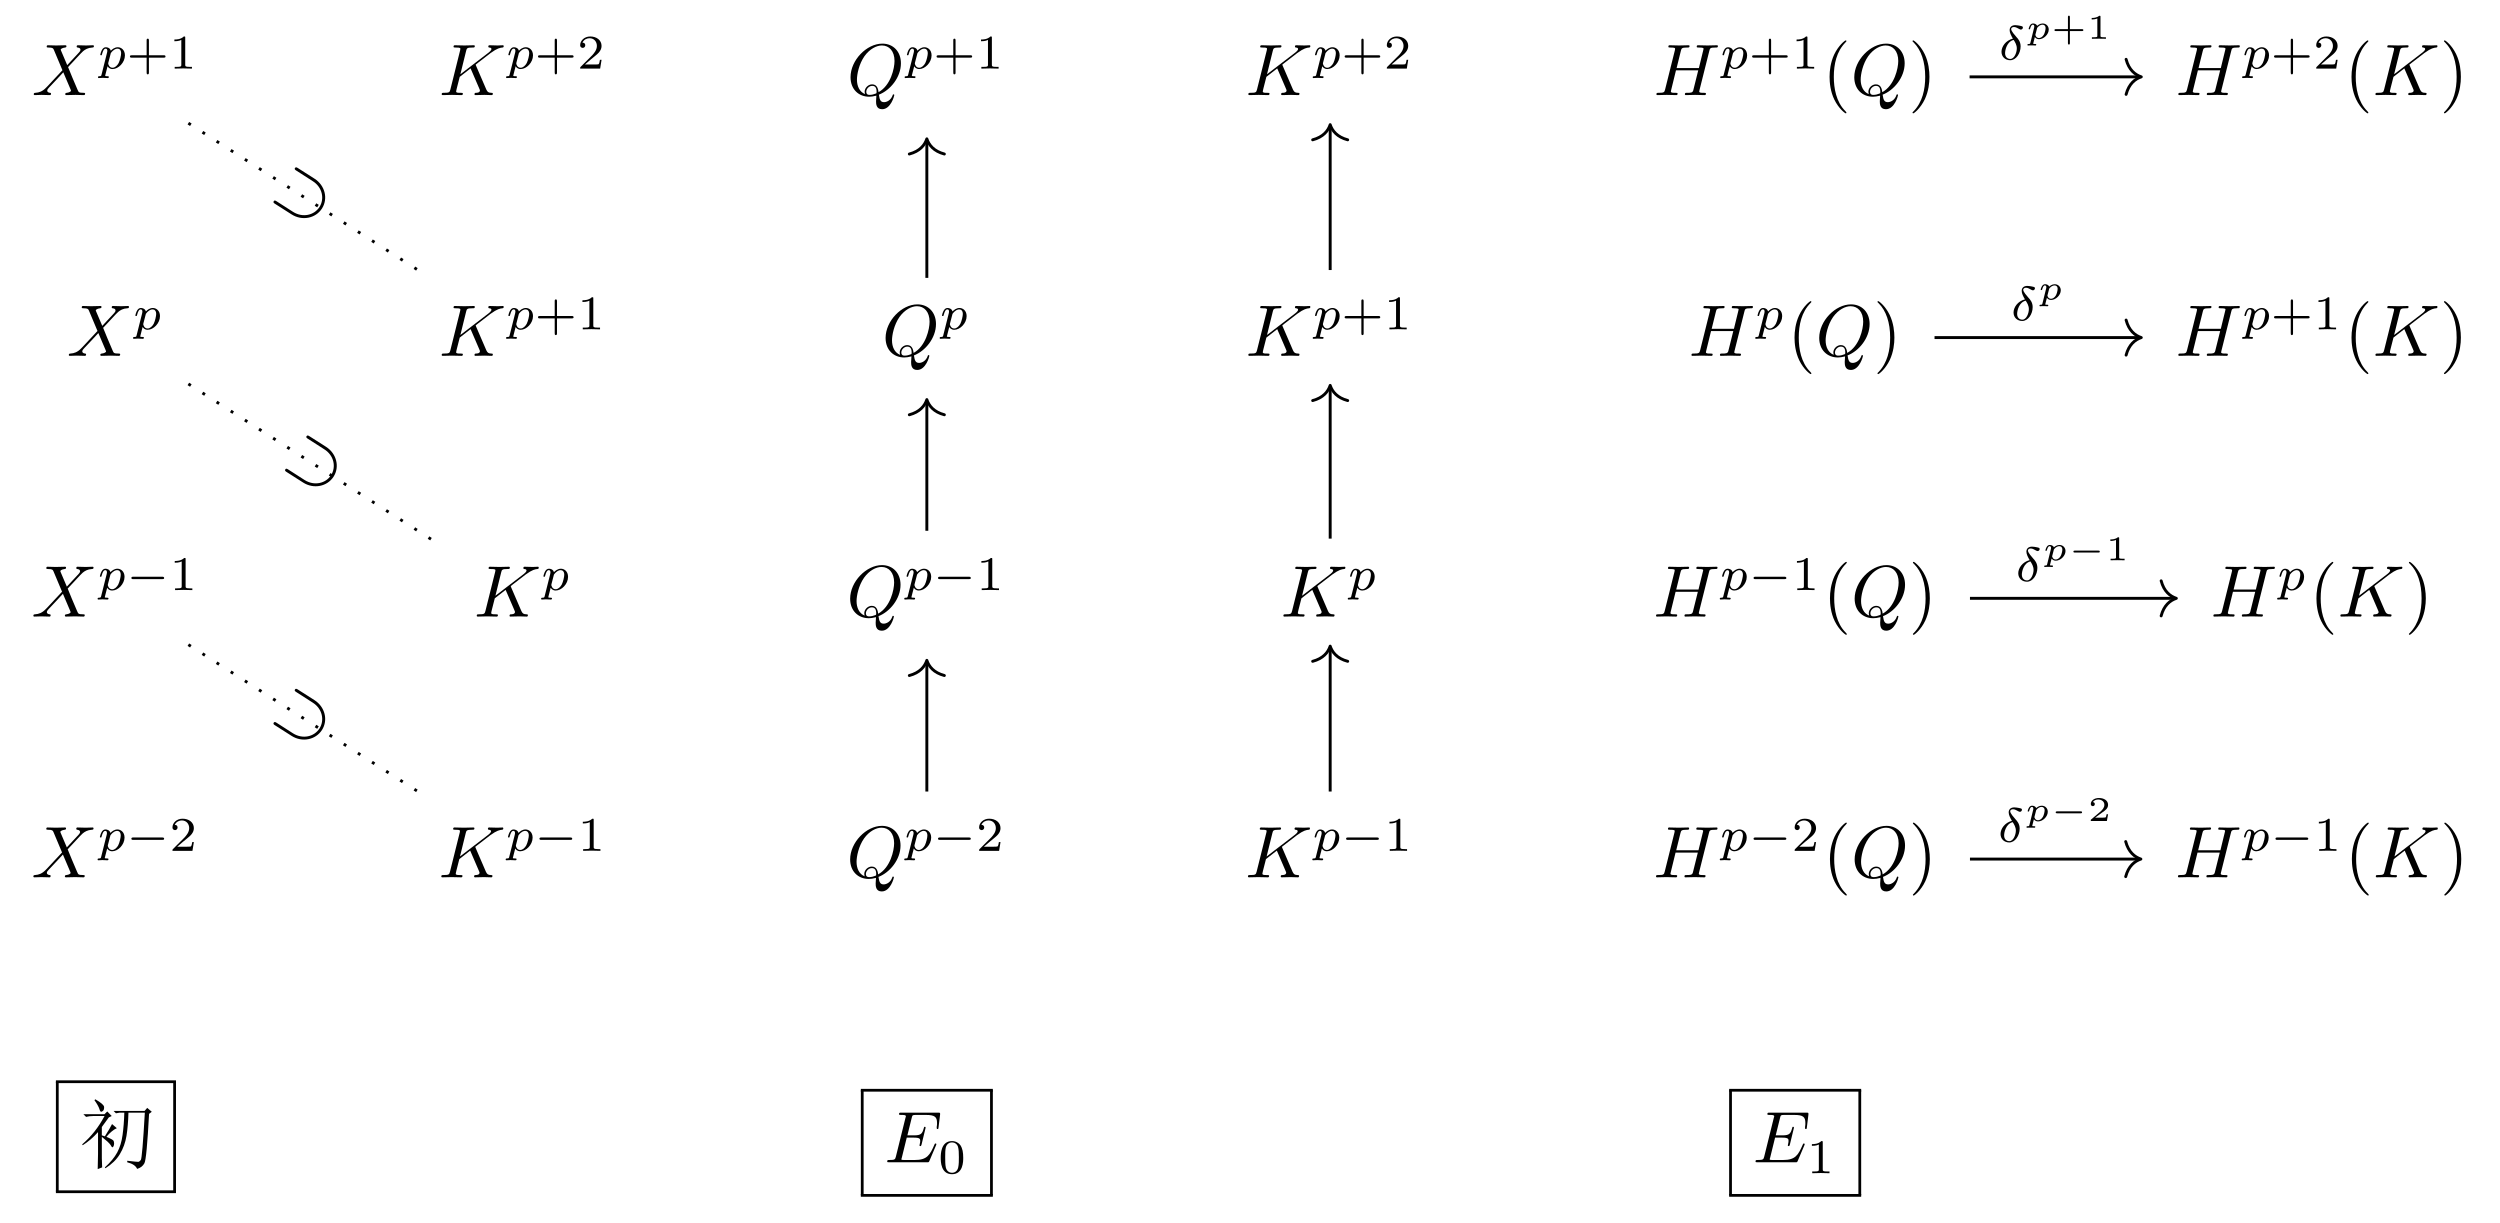 <?xml version="1.0" encoding="UTF-8"?>
<svg xmlns="http://www.w3.org/2000/svg" xmlns:xlink="http://www.w3.org/1999/xlink" width="359.694pt" height="176.031pt" viewBox="0 0 359.694 176.031" version="1.1">
<defs>
<g>
<symbol overflow="visible" id="glyph0-0">
<path style="stroke:none;" d=""/>
</symbol>
<symbol overflow="visible" id="glyph0-1">
<path style="stroke:none;" d="M 5.094 -4.312 L 4.203 -6.406 C 4.172 -6.484 4.156 -6.531 4.156 -6.547 C 4.156 -6.609 4.344 -6.797 4.781 -6.844 C 4.875 -6.859 4.984 -6.859 4.984 -7.047 C 4.984 -7.172 4.859 -7.172 4.828 -7.172 C 4.406 -7.172 3.953 -7.141 3.5 -7.141 C 3.25 -7.141 2.594 -7.172 2.328 -7.172 C 2.266 -7.172 2.141 -7.172 2.141 -6.969 C 2.141 -6.844 2.25 -6.844 2.391 -6.844 C 3.016 -6.844 3.078 -6.734 3.172 -6.516 L 4.406 -3.578 L 2.188 -1.203 L 2.062 -1.078 C 1.547 -0.531 1.047 -0.359 0.516 -0.328 C 0.375 -0.312 0.281 -0.312 0.281 -0.109 C 0.281 -0.109 0.281 0 0.422 0 C 0.734 0 1.078 -0.031 1.406 -0.031 C 1.797 -0.031 2.203 0 2.578 0 C 2.641 0 2.766 0 2.766 -0.203 C 2.766 -0.312 2.672 -0.328 2.641 -0.328 C 2.547 -0.344 2.219 -0.359 2.219 -0.656 C 2.219 -0.812 2.391 -0.984 2.516 -1.125 L 3.578 -2.25 L 4.531 -3.281 L 5.594 -0.781 C 5.625 -0.656 5.641 -0.656 5.641 -0.625 C 5.641 -0.547 5.438 -0.375 5.031 -0.328 C 4.906 -0.312 4.812 -0.297 4.812 -0.125 C 4.812 0 4.938 0 4.984 0 C 5.266 0 6 -0.031 6.297 -0.031 C 6.562 -0.031 7.203 0 7.469 0 C 7.531 0 7.672 0 7.672 -0.203 C 7.672 -0.328 7.562 -0.328 7.469 -0.328 C 6.766 -0.344 6.75 -0.375 6.578 -0.781 C 6.156 -1.766 5.453 -3.406 5.219 -4.031 C 5.938 -4.766 7.031 -6.016 7.375 -6.312 C 7.672 -6.562 8.078 -6.812 8.703 -6.844 C 8.844 -6.859 8.938 -6.859 8.938 -7.062 C 8.938 -7.062 8.938 -7.172 8.797 -7.172 C 8.484 -7.172 8.141 -7.141 7.812 -7.141 C 7.422 -7.141 7.031 -7.172 6.641 -7.172 C 6.578 -7.172 6.453 -7.172 6.453 -6.969 C 6.453 -6.891 6.5 -6.859 6.578 -6.844 C 6.672 -6.828 7 -6.812 7 -6.516 C 7 -6.375 6.875 -6.234 6.797 -6.141 Z M 5.094 -4.312 "/>
</symbol>
<symbol overflow="visible" id="glyph0-2">
<path style="stroke:none;" d="M 5.344 -4.234 C 5.328 -4.281 5.297 -4.359 5.297 -4.391 C 5.297 -4.406 5.484 -4.547 5.594 -4.625 L 7.438 -6.047 C 8.422 -6.766 8.828 -6.812 9.141 -6.844 C 9.234 -6.859 9.328 -6.859 9.328 -7.062 C 9.328 -7.094 9.297 -7.172 9.219 -7.172 C 8.984 -7.172 8.719 -7.141 8.469 -7.141 C 8.094 -7.141 7.688 -7.172 7.312 -7.172 C 7.234 -7.172 7.109 -7.172 7.109 -6.969 C 7.109 -6.891 7.156 -6.859 7.234 -6.844 C 7.469 -6.828 7.562 -6.766 7.562 -6.625 C 7.562 -6.438 7.25 -6.188 7.188 -6.141 L 3.094 -3 L 3.922 -6.359 C 4.016 -6.734 4.047 -6.844 4.812 -6.844 C 5.078 -6.844 5.172 -6.844 5.172 -7.062 C 5.172 -7.156 5.078 -7.172 5.016 -7.172 C 4.719 -7.172 3.969 -7.141 3.672 -7.141 C 3.375 -7.141 2.625 -7.172 2.328 -7.172 C 2.25 -7.172 2.109 -7.172 2.109 -6.969 C 2.109 -6.844 2.203 -6.844 2.422 -6.844 C 2.547 -6.844 2.734 -6.828 2.859 -6.828 C 3.031 -6.797 3.094 -6.766 3.094 -6.656 C 3.094 -6.609 3.094 -6.578 3.062 -6.453 L 1.656 -0.812 C 1.547 -0.406 1.516 -0.328 0.688 -0.328 C 0.516 -0.328 0.406 -0.328 0.406 -0.125 C 0.406 0 0.531 0 0.562 0 C 0.844 0 1.594 -0.031 1.891 -0.031 C 2.109 -0.031 2.344 -0.016 2.562 -0.016 C 2.797 -0.016 3.031 0 3.25 0 C 3.312 0 3.453 0 3.453 -0.203 C 3.453 -0.328 3.359 -0.328 3.156 -0.328 C 2.766 -0.328 2.484 -0.328 2.484 -0.516 C 2.484 -0.594 2.547 -0.812 2.578 -0.969 C 2.719 -1.516 2.859 -2.078 3 -2.625 L 4.562 -3.844 L 5.781 -1.016 C 5.906 -0.734 5.906 -0.719 5.906 -0.656 C 5.906 -0.344 5.453 -0.328 5.359 -0.328 C 5.234 -0.328 5.125 -0.328 5.125 -0.109 C 5.125 0 5.25 0 5.266 0 C 5.688 0 6.125 -0.031 6.547 -0.031 C 6.781 -0.031 7.344 0 7.578 0 C 7.641 0 7.766 0 7.766 -0.203 C 7.766 -0.328 7.656 -0.328 7.562 -0.328 C 7.125 -0.344 7 -0.438 6.828 -0.797 Z M 5.344 -4.234 "/>
</symbol>
<symbol overflow="visible" id="glyph0-3">
<path style="stroke:none;" d="M 4.594 -0.062 C 6.219 -0.688 7.766 -2.547 7.766 -4.578 C 7.766 -6.266 6.656 -7.406 5.094 -7.406 C 2.828 -7.406 0.516 -5.016 0.516 -2.578 C 0.516 -0.828 1.688 0.234 3.203 0.234 C 3.469 0.234 3.828 0.188 4.234 0.078 C 4.188 0.719 4.188 0.75 4.188 0.875 C 4.188 1.219 4.188 2.031 5.062 2.031 C 6.312 2.031 6.812 0.109 6.812 0 C 6.812 -0.078 6.734 -0.109 6.703 -0.109 C 6.609 -0.109 6.594 -0.047 6.578 0.016 C 6.328 0.75 5.719 1.016 5.344 1.016 C 4.859 1.016 4.703 0.734 4.594 -0.062 Z M 2.609 -0.141 C 1.797 -0.469 1.438 -1.297 1.438 -2.234 C 1.438 -2.969 1.719 -4.453 2.516 -5.594 C 3.281 -6.656 4.266 -7.141 5.031 -7.141 C 6.078 -7.141 6.844 -6.328 6.844 -4.906 C 6.844 -3.859 6.312 -1.406 4.547 -0.422 C 4.5 -0.781 4.391 -1.547 3.625 -1.547 C 3.062 -1.547 2.547 -1.031 2.547 -0.484 C 2.547 -0.266 2.609 -0.156 2.609 -0.141 Z M 3.266 -0.031 C 3.125 -0.031 2.781 -0.031 2.781 -0.484 C 2.781 -0.906 3.188 -1.328 3.625 -1.328 C 4.062 -1.328 4.266 -1.078 4.266 -0.438 C 4.266 -0.266 4.25 -0.266 4.141 -0.219 C 3.875 -0.109 3.562 -0.031 3.266 -0.031 Z M 3.266 -0.031 "/>
</symbol>
<symbol overflow="visible" id="glyph0-4">
<path style="stroke:none;" d="M 8.016 -6.359 C 8.109 -6.734 8.125 -6.844 8.891 -6.844 C 9.172 -6.844 9.25 -6.844 9.25 -7.062 C 9.25 -7.172 9.141 -7.172 9.109 -7.172 C 8.812 -7.172 8.047 -7.141 7.766 -7.141 C 7.453 -7.141 6.703 -7.172 6.406 -7.172 C 6.328 -7.172 6.203 -7.172 6.203 -6.969 C 6.203 -6.844 6.297 -6.844 6.5 -6.844 C 6.516 -6.844 6.719 -6.844 6.906 -6.828 C 7.094 -6.797 7.188 -6.797 7.188 -6.656 C 7.188 -6.609 7.172 -6.594 7.141 -6.453 L 6.516 -3.891 L 3.312 -3.891 L 3.922 -6.359 C 4.016 -6.734 4.047 -6.844 4.812 -6.844 C 5.078 -6.844 5.172 -6.844 5.172 -7.062 C 5.172 -7.172 5.047 -7.172 5.016 -7.172 C 4.719 -7.172 3.969 -7.141 3.672 -7.141 C 3.375 -7.141 2.625 -7.172 2.328 -7.172 C 2.234 -7.172 2.125 -7.172 2.125 -6.969 C 2.125 -6.844 2.219 -6.844 2.422 -6.844 C 2.438 -6.844 2.641 -6.844 2.812 -6.828 C 3 -6.797 3.094 -6.797 3.094 -6.656 C 3.094 -6.609 3.094 -6.578 3.062 -6.453 L 1.656 -0.812 C 1.547 -0.406 1.516 -0.328 0.688 -0.328 C 0.5 -0.328 0.406 -0.328 0.406 -0.109 C 0.406 0 0.531 0 0.562 0 C 0.844 0 1.594 -0.031 1.891 -0.031 C 2.109 -0.031 2.344 -0.016 2.562 -0.016 C 2.797 -0.016 3.031 0 3.25 0 C 3.328 0 3.453 0 3.453 -0.203 C 3.453 -0.328 3.359 -0.328 3.156 -0.328 C 2.766 -0.328 2.484 -0.328 2.484 -0.516 C 2.484 -0.578 2.5 -0.625 2.516 -0.688 L 3.219 -3.562 L 6.422 -3.562 C 5.984 -1.828 5.75 -0.828 5.703 -0.672 C 5.594 -0.344 5.391 -0.328 4.75 -0.328 C 4.594 -0.328 4.5 -0.328 4.5 -0.109 C 4.5 0 4.625 0 4.641 0 C 4.938 0 5.688 -0.031 5.969 -0.031 C 6.188 -0.031 6.422 -0.016 6.641 -0.016 C 6.875 -0.016 7.109 0 7.328 0 C 7.406 0 7.531 0 7.531 -0.203 C 7.531 -0.328 7.438 -0.328 7.25 -0.328 C 6.859 -0.328 6.562 -0.328 6.562 -0.516 C 6.562 -0.578 6.578 -0.625 6.594 -0.688 Z M 8.016 -6.359 "/>
</symbol>
<symbol overflow="visible" id="glyph0-5">
<path style="stroke:none;" d="M 7.438 -2.453 C 7.453 -2.5 7.484 -2.578 7.484 -2.594 C 7.484 -2.609 7.484 -2.703 7.359 -2.703 C 7.266 -2.703 7.25 -2.641 7.219 -2.578 C 6.547 -1.031 6.156 -0.328 4.359 -0.328 L 2.828 -0.328 C 2.672 -0.328 2.656 -0.328 2.594 -0.344 C 2.484 -0.344 2.453 -0.359 2.453 -0.438 C 2.453 -0.469 2.453 -0.5 2.516 -0.688 L 3.219 -3.547 L 4.266 -3.547 C 5.156 -3.547 5.156 -3.328 5.156 -3.062 C 5.156 -3 5.156 -2.859 5.078 -2.547 C 5.062 -2.5 5.047 -2.469 5.047 -2.438 C 5.047 -2.391 5.094 -2.328 5.188 -2.328 C 5.266 -2.328 5.297 -2.375 5.344 -2.531 L 5.938 -4.984 C 5.938 -5.047 5.891 -5.109 5.812 -5.109 C 5.719 -5.109 5.703 -5.047 5.672 -4.906 C 5.453 -4.109 5.266 -3.875 4.297 -3.875 L 3.312 -3.875 L 3.938 -6.406 C 4.031 -6.766 4.047 -6.812 4.5 -6.812 L 5.984 -6.812 C 7.266 -6.812 7.578 -6.516 7.578 -5.656 C 7.578 -5.391 7.578 -5.375 7.531 -5.094 C 7.531 -5.031 7.531 -4.953 7.531 -4.906 C 7.531 -4.844 7.562 -4.781 7.656 -4.781 C 7.766 -4.781 7.781 -4.844 7.797 -5.047 L 8.016 -6.859 C 8.047 -7.141 7.984 -7.141 7.734 -7.141 L 2.422 -7.141 C 2.219 -7.141 2.109 -7.141 2.109 -6.938 C 2.109 -6.812 2.203 -6.812 2.406 -6.812 C 2.797 -6.812 3.094 -6.812 3.094 -6.625 C 3.094 -6.578 3.094 -6.562 3.031 -6.375 L 1.656 -0.812 C 1.547 -0.406 1.516 -0.328 0.688 -0.328 C 0.516 -0.328 0.406 -0.328 0.406 -0.125 C 0.406 0 0.5 0 0.688 0 L 6.141 0 C 6.391 0 6.391 -0.016 6.469 -0.172 Z M 7.438 -2.453 "/>
</symbol>
<symbol overflow="visible" id="glyph1-0">
<path style="stroke:none;" d=""/>
</symbol>
<symbol overflow="visible" id="glyph1-1">
<path style="stroke:none;" d="M 0.516 0.844 C 0.469 1.047 0.453 1.094 0.188 1.094 C 0.094 1.094 0 1.094 0 1.25 C 0 1.328 0.062 1.359 0.094 1.359 C 0.266 1.359 0.5 1.328 0.688 1.328 C 0.922 1.328 1.188 1.359 1.422 1.359 C 1.484 1.359 1.562 1.328 1.562 1.203 C 1.562 1.094 1.469 1.094 1.375 1.094 C 1.219 1.094 1.031 1.094 1.031 1.016 C 1.031 0.984 1.094 0.797 1.109 0.703 C 1.203 0.328 1.297 -0.047 1.375 -0.344 C 1.453 -0.203 1.672 0.062 2.094 0.062 C 2.938 0.062 3.875 -0.875 3.875 -1.906 C 3.875 -2.719 3.312 -3.078 2.844 -3.078 C 2.406 -3.078 2.031 -2.781 1.844 -2.578 C 1.734 -2.984 1.344 -3.078 1.125 -3.078 C 0.859 -3.078 0.688 -2.891 0.578 -2.703 C 0.438 -2.469 0.328 -2.047 0.328 -2 C 0.328 -1.922 0.422 -1.922 0.453 -1.922 C 0.547 -1.922 0.547 -1.938 0.594 -2.125 C 0.703 -2.531 0.844 -2.875 1.109 -2.875 C 1.297 -2.875 1.344 -2.719 1.344 -2.531 C 1.344 -2.453 1.328 -2.375 1.312 -2.328 Z M 1.844 -2.234 C 2.25 -2.781 2.594 -2.875 2.812 -2.875 C 3.094 -2.875 3.328 -2.672 3.328 -2.203 C 3.328 -1.922 3.172 -1.203 2.969 -0.797 C 2.781 -0.453 2.453 -0.125 2.094 -0.125 C 1.594 -0.125 1.469 -0.656 1.469 -0.734 C 1.469 -0.766 1.484 -0.812 1.484 -0.844 Z M 1.844 -2.234 "/>
</symbol>
<symbol overflow="visible" id="glyph1-2">
<path style="stroke:none;" d="M 2.062 -3.031 C 1.016 -2.766 0.422 -1.875 0.422 -1.141 C 0.422 -0.391 0.984 0.078 1.672 0.078 C 2.516 0.078 3.172 -0.906 3.172 -1.922 C 3.172 -2.594 2.812 -3 2.594 -3.234 C 2.344 -3.531 1.812 -4.094 1.812 -4.422 C 1.812 -4.516 1.922 -4.703 2.203 -4.703 C 2.438 -4.703 2.641 -4.594 2.781 -4.516 C 2.844 -4.484 3.094 -4.328 3.203 -4.328 C 3.375 -4.328 3.5 -4.484 3.5 -4.625 C 3.5 -4.797 3.406 -4.812 3.031 -4.891 C 2.953 -4.906 2.625 -4.969 2.406 -4.969 C 1.875 -4.969 1.594 -4.672 1.594 -4.25 C 1.594 -3.875 1.812 -3.453 2.062 -3.031 Z M 2.172 -2.844 C 2.375 -2.531 2.625 -2.125 2.625 -1.625 C 2.625 -1.047 2.281 -0.109 1.688 -0.109 C 1.312 -0.109 0.938 -0.359 0.938 -0.938 C 0.938 -1.406 1.203 -2.609 2.172 -2.844 Z M 2.172 -2.844 "/>
</symbol>
<symbol overflow="visible" id="glyph2-0">
<path style="stroke:none;" d=""/>
</symbol>
<symbol overflow="visible" id="glyph2-1">
<path style="stroke:none;" d="M 3.219 -1.578 L 5.359 -1.578 C 5.453 -1.578 5.609 -1.578 5.609 -1.734 C 5.609 -1.922 5.453 -1.922 5.359 -1.922 L 3.219 -1.922 L 3.219 -4.062 C 3.219 -4.141 3.219 -4.312 3.062 -4.312 C 2.891 -4.312 2.891 -4.156 2.891 -4.062 L 2.891 -1.922 L 0.75 -1.922 C 0.656 -1.922 0.484 -1.922 0.484 -1.75 C 0.484 -1.578 0.641 -1.578 0.75 -1.578 L 2.891 -1.578 L 2.891 0.562 C 2.891 0.656 2.891 0.828 3.047 0.828 C 3.219 0.828 3.219 0.656 3.219 0.562 Z M 3.219 -1.578 "/>
</symbol>
<symbol overflow="visible" id="glyph2-2">
<path style="stroke:none;" d="M 2.328 -4.438 C 2.328 -4.625 2.328 -4.625 2.125 -4.625 C 1.672 -4.188 1.047 -4.188 0.766 -4.188 L 0.766 -3.938 C 0.922 -3.938 1.391 -3.938 1.766 -4.125 L 1.766 -0.578 C 1.766 -0.344 1.766 -0.25 1.078 -0.25 L 0.812 -0.25 L 0.812 0 C 0.938 0 1.797 -0.031 2.047 -0.031 C 2.266 -0.031 3.141 0 3.297 0 L 3.297 -0.25 L 3.031 -0.25 C 2.328 -0.25 2.328 -0.344 2.328 -0.578 Z M 2.328 -4.438 "/>
</symbol>
<symbol overflow="visible" id="glyph2-3">
<path style="stroke:none;" d="M 3.516 -1.266 L 3.281 -1.266 C 3.266 -1.109 3.188 -0.703 3.094 -0.641 C 3.047 -0.594 2.516 -0.594 2.406 -0.594 L 1.125 -0.594 C 1.859 -1.234 2.109 -1.438 2.516 -1.766 C 3.031 -2.172 3.516 -2.609 3.516 -3.266 C 3.516 -4.109 2.781 -4.625 1.891 -4.625 C 1.031 -4.625 0.438 -4.016 0.438 -3.375 C 0.438 -3.031 0.734 -2.984 0.812 -2.984 C 0.969 -2.984 1.172 -3.109 1.172 -3.359 C 1.172 -3.484 1.125 -3.734 0.766 -3.734 C 0.984 -4.219 1.453 -4.375 1.781 -4.375 C 2.484 -4.375 2.844 -3.828 2.844 -3.266 C 2.844 -2.656 2.406 -2.188 2.188 -1.938 L 0.516 -0.266 C 0.438 -0.203 0.438 -0.188 0.438 0 L 3.312 0 Z M 3.516 -1.266 "/>
</symbol>
<symbol overflow="visible" id="glyph2-4">
<path style="stroke:none;" d="M 3.594 -2.219 C 3.594 -2.984 3.5 -3.547 3.188 -4.031 C 2.969 -4.344 2.531 -4.625 1.984 -4.625 C 0.359 -4.625 0.359 -2.719 0.359 -2.219 C 0.359 -1.719 0.359 0.141 1.984 0.141 C 3.594 0.141 3.594 -1.719 3.594 -2.219 Z M 1.984 -0.062 C 1.656 -0.062 1.234 -0.25 1.094 -0.812 C 1 -1.219 1 -1.797 1 -2.312 C 1 -2.828 1 -3.359 1.094 -3.734 C 1.25 -4.281 1.688 -4.438 1.984 -4.438 C 2.359 -4.438 2.719 -4.203 2.844 -3.797 C 2.953 -3.422 2.969 -2.922 2.969 -2.312 C 2.969 -1.797 2.969 -1.281 2.875 -0.844 C 2.734 -0.203 2.266 -0.062 1.984 -0.062 Z M 1.984 -0.062 "/>
</symbol>
<symbol overflow="visible" id="glyph3-0">
<path style="stroke:none;" d=""/>
</symbol>
<symbol overflow="visible" id="glyph3-1">
<path style="stroke:none;" d="M 3.469 2.516 C 3.469 2.484 3.469 2.469 3.297 2.281 C 1.984 0.969 1.656 -1.016 1.656 -2.625 C 1.656 -4.453 2.047 -6.281 3.344 -7.594 C 3.469 -7.719 3.469 -7.734 3.469 -7.766 C 3.469 -7.844 3.438 -7.875 3.375 -7.875 C 3.266 -7.875 2.328 -7.156 1.703 -5.828 C 1.172 -4.672 1.047 -3.5 1.047 -2.625 C 1.047 -1.812 1.156 -0.531 1.734 0.656 C 2.359 1.938 3.266 2.625 3.375 2.625 C 3.438 2.625 3.469 2.594 3.469 2.516 Z M 3.469 2.516 "/>
</symbol>
<symbol overflow="visible" id="glyph3-2">
<path style="stroke:none;" d="M 3.031 -2.625 C 3.031 -3.438 2.922 -4.719 2.344 -5.906 C 1.719 -7.188 0.812 -7.875 0.703 -7.875 C 0.641 -7.875 0.594 -7.828 0.594 -7.766 C 0.594 -7.734 0.594 -7.719 0.797 -7.531 C 1.828 -6.484 2.422 -4.812 2.422 -2.625 C 2.422 -0.828 2.031 1.016 0.734 2.344 C 0.594 2.469 0.594 2.484 0.594 2.516 C 0.594 2.578 0.641 2.625 0.703 2.625 C 0.812 2.625 1.75 1.906 2.375 0.578 C 2.906 -0.578 3.031 -1.75 3.031 -2.625 Z M 3.031 -2.625 "/>
</symbol>
<symbol overflow="visible" id="glyph4-0">
<path style="stroke:none;" d=""/>
</symbol>
<symbol overflow="visible" id="glyph4-1">
<path style="stroke:none;" d="M 5.188 -1.578 C 5.297 -1.578 5.469 -1.578 5.469 -1.734 C 5.469 -1.922 5.297 -1.922 5.188 -1.922 L 1.031 -1.922 C 0.922 -1.922 0.75 -1.922 0.75 -1.75 C 0.75 -1.578 0.906 -1.578 1.031 -1.578 Z M 5.188 -1.578 "/>
</symbol>
<symbol overflow="visible" id="glyph5-0">
<path style="stroke:none;" d=""/>
</symbol>
<symbol overflow="visible" id="glyph5-1">
<path style="stroke:none;" d="M 4.906 -7.391 L 9.375 -7.391 L 9.75 -7.828 L 10.406 -7.266 L 10.016 -6.969 C 9.785 -2.613 9.562 -0.242 9.344 0.141 C 9.133 0.535 8.785 0.805 8.297 0.953 C 8.117 0.516 7.645 0.195 6.875 0 L 6.875 -0.219 C 7.852 -0.102 8.391 -0.051 8.484 -0.062 C 8.586 -0.082 8.703 -0.172 8.828 -0.328 C 8.961 -0.484 9.156 -2.754 9.406 -7.141 L 7.047 -7.141 C 7.016 -5.879 6.922 -4.766 6.766 -3.797 C 6.609 -2.836 6.289 -1.961 5.812 -1.172 C 5.344 -0.391 4.648 0.285 3.734 0.859 L 3.656 0.734 C 4.457 0.016 5.051 -0.703 5.438 -1.422 C 5.82 -2.141 6.078 -2.977 6.203 -3.938 C 6.336 -4.895 6.422 -5.961 6.453 -7.141 L 5.797 -7.141 L 5.25 -7.047 Z M 2.281 -9.062 C 3.113 -8.582 3.535 -8.211 3.547 -7.953 C 3.555 -7.691 3.504 -7.508 3.391 -7.406 C 3.273 -7.312 3.191 -7.266 3.141 -7.266 C 3.023 -7.266 2.938 -7.395 2.875 -7.656 C 2.758 -8 2.52 -8.426 2.156 -8.938 Z M 3.219 -3.875 C 3.312 -3.844 3.457 -3.797 3.656 -3.734 C 4.164 -4.535 4.508 -5.125 4.688 -5.5 L 5.375 -4.906 C 5.145 -4.812 4.898 -4.656 4.641 -4.438 C 4.379 -4.227 4.125 -3.969 3.875 -3.656 C 4.531 -3.395 4.879 -3.195 4.922 -3.062 C 4.961 -2.938 4.984 -2.816 4.984 -2.703 C 4.984 -2.535 4.953 -2.398 4.891 -2.297 C 4.836 -2.203 4.797 -2.156 4.766 -2.156 C 4.68 -2.156 4.582 -2.27 4.469 -2.5 C 4.27 -2.781 3.852 -3.164 3.219 -3.656 L 3.219 -0.562 C 3.219 -0.219 3.234 0.211 3.266 0.734 L 2.625 0.984 C 2.656 0.016 2.672 -0.711 2.672 -1.203 L 2.672 -4.344 C 1.984 -3.57 1.25 -2.941 0.469 -2.453 L 0.391 -2.578 C 1.047 -3.148 1.641 -3.77 2.172 -4.438 C 2.703 -5.113 3.18 -5.852 3.609 -6.656 L 1.984 -6.656 C 1.609 -6.656 1.266 -6.613 0.953 -6.531 L 0.562 -6.922 L 3.609 -6.922 L 4 -7.312 L 4.641 -6.656 L 4.219 -6.453 C 3.812 -5.898 3.477 -5.441 3.219 -5.078 Z M 3.219 -3.875 "/>
</symbol>
<symbol overflow="visible" id="glyph6-0">
<path style="stroke:none;" d=""/>
</symbol>
<symbol overflow="visible" id="glyph6-1">
<path style="stroke:none;" d="M 6.234 -2.234 C 7.625 -1.359 7.953 0.312 7.203 1.484 C 6.438 2.672 4.797 3.062 3.406 2.188 L 1.047 0.672 C 0.891 0.578 0.734 0.469 0.625 0.641 C 0.5 0.828 0.656 0.938 0.812 1.031 L 3.188 2.547 C 4.703 3.516 6.641 3.125 7.562 1.703 C 8.469 0.281 8 -1.625 6.484 -2.594 L 4.109 -4.109 C 3.953 -4.203 3.797 -4.312 3.672 -4.125 C 3.562 -3.953 3.719 -3.844 3.875 -3.75 Z M 6.234 -2.234 "/>
</symbol>
<symbol overflow="visible" id="glyph7-0">
<path style="stroke:none;" d=""/>
</symbol>
<symbol overflow="visible" id="glyph7-1">
<path style="stroke:none;" d="M 0.703 0.578 C 0.656 0.719 0.656 0.75 0.438 0.75 C 0.359 0.75 0.281 0.75 0.281 0.875 C 0.281 0.938 0.312 0.969 0.359 0.969 C 0.422 0.969 0.516 0.953 0.594 0.953 C 0.672 0.953 0.766 0.953 0.844 0.953 C 0.953 0.953 1.047 0.953 1.141 0.953 C 1.219 0.953 1.328 0.969 1.422 0.969 C 1.484 0.969 1.547 0.938 1.547 0.828 C 1.547 0.75 1.453 0.75 1.391 0.75 C 1.219 0.75 1.109 0.75 1.109 0.688 C 1.109 0.656 1.188 0.344 1.344 -0.25 C 1.469 -0.078 1.672 0.062 1.938 0.062 C 2.641 0.062 3.344 -0.641 3.344 -1.328 C 3.344 -1.828 2.969 -2.203 2.469 -2.203 C 2.078 -2.203 1.781 -1.953 1.672 -1.859 C 1.578 -2.125 1.281 -2.203 1.094 -2.203 C 0.922 -2.203 0.766 -2.125 0.641 -1.922 C 0.516 -1.719 0.453 -1.453 0.453 -1.438 C 0.453 -1.359 0.531 -1.359 0.562 -1.359 C 0.641 -1.359 0.656 -1.391 0.672 -1.469 C 0.734 -1.672 0.828 -2.031 1.062 -2.031 C 1.234 -2.031 1.266 -1.875 1.266 -1.766 C 1.266 -1.703 1.266 -1.688 1.25 -1.641 Z M 1.656 -1.484 C 1.672 -1.562 1.672 -1.578 1.766 -1.672 C 1.953 -1.891 2.219 -2.031 2.453 -2.031 C 2.656 -2.031 2.891 -1.906 2.891 -1.531 C 2.891 -1.312 2.781 -0.828 2.641 -0.594 C 2.422 -0.219 2.125 -0.109 1.938 -0.109 C 1.531 -0.109 1.422 -0.516 1.422 -0.562 C 1.422 -0.578 1.438 -0.609 1.438 -0.641 Z M 1.656 -1.484 "/>
</symbol>
<symbol overflow="visible" id="glyph8-0">
<path style="stroke:none;" d=""/>
</symbol>
<symbol overflow="visible" id="glyph8-1">
<path style="stroke:none;" d="M 2.703 -1.109 L 4.438 -1.109 C 4.5 -1.109 4.641 -1.109 4.641 -1.25 C 4.641 -1.391 4.5 -1.391 4.438 -1.391 L 2.703 -1.391 L 2.703 -3.125 C 2.703 -3.188 2.703 -3.328 2.562 -3.328 C 2.422 -3.328 2.422 -3.188 2.422 -3.125 L 2.422 -1.391 L 0.688 -1.391 C 0.625 -1.391 0.484 -1.391 0.484 -1.25 C 0.484 -1.109 0.625 -1.109 0.688 -1.109 L 2.422 -1.109 L 2.422 0.625 C 2.422 0.703 2.422 0.828 2.562 0.828 C 2.703 0.828 2.703 0.703 2.703 0.625 Z M 2.703 -1.109 "/>
</symbol>
<symbol overflow="visible" id="glyph8-2">
<path style="stroke:none;" d="M 1.984 -3.172 C 1.984 -3.312 1.969 -3.312 1.797 -3.312 C 1.453 -3 0.891 -3 0.797 -3 L 0.719 -3 L 0.719 -2.781 L 0.797 -2.781 C 0.906 -2.781 1.234 -2.797 1.531 -2.922 L 1.531 -0.422 C 1.531 -0.281 1.531 -0.219 1 -0.219 L 0.75 -0.219 L 0.75 0 C 1.016 -0.016 1.469 -0.016 1.75 -0.016 C 2.047 -0.016 2.484 -0.016 2.766 0 L 2.766 -0.219 L 2.516 -0.219 C 1.984 -0.219 1.984 -0.281 1.984 -0.422 Z M 1.984 -3.172 "/>
</symbol>
<symbol overflow="visible" id="glyph8-3">
<path style="stroke:none;" d="M 2.938 -0.969 L 2.719 -0.969 C 2.719 -0.875 2.656 -0.562 2.578 -0.516 C 2.547 -0.484 2.125 -0.484 2.047 -0.484 L 1.078 -0.484 C 1.406 -0.719 1.766 -1 2.062 -1.203 C 2.516 -1.516 2.938 -1.797 2.938 -2.328 C 2.938 -2.969 2.328 -3.312 1.625 -3.312 C 0.953 -3.312 0.453 -2.938 0.453 -2.438 C 0.453 -2.188 0.672 -2.141 0.75 -2.141 C 0.875 -2.141 1.031 -2.234 1.031 -2.438 C 1.031 -2.609 0.906 -2.719 0.75 -2.719 C 0.891 -2.953 1.188 -3.094 1.516 -3.094 C 2 -3.094 2.406 -2.812 2.406 -2.328 C 2.406 -1.906 2.109 -1.578 1.734 -1.266 L 0.516 -0.234 C 0.469 -0.188 0.453 -0.188 0.453 -0.156 L 0.453 0 L 2.766 0 Z M 2.938 -0.969 "/>
</symbol>
<symbol overflow="visible" id="glyph9-0">
<path style="stroke:none;" d=""/>
</symbol>
<symbol overflow="visible" id="glyph9-1">
<path style="stroke:none;" d="M 6.234 -2.234 C 7.625 -1.359 7.953 0.312 7.203 1.484 C 6.438 2.672 4.797 3.062 3.406 2.188 L 1.047 0.672 C 0.891 0.578 0.734 0.469 0.625 0.641 C 0.5 0.828 0.656 0.938 0.812 1.031 L 3.188 2.547 C 4.703 3.516 6.641 3.125 7.562 1.703 C 8.469 0.297 8 -1.625 6.484 -2.594 L 4.109 -4.109 C 3.953 -4.203 3.797 -4.312 3.672 -4.125 C 3.562 -3.953 3.719 -3.844 3.875 -3.75 Z M 6.234 -2.234 "/>
</symbol>
<symbol overflow="visible" id="glyph10-0">
<path style="stroke:none;" d=""/>
</symbol>
<symbol overflow="visible" id="glyph10-1">
<path style="stroke:none;" d="M 4.391 -1.109 C 4.469 -1.109 4.594 -1.109 4.594 -1.25 C 4.594 -1.391 4.469 -1.391 4.391 -1.391 L 1.016 -1.391 C 0.938 -1.391 0.797 -1.391 0.797 -1.25 C 0.797 -1.109 0.938 -1.109 1.016 -1.109 Z M 4.391 -1.109 "/>
</symbol>
</g>
</defs>
<g id="surface1">
<g style="fill:rgb(0%,0%,0%);fill-opacity:1;">
  <use xlink:href="#glyph0-1" x="4.576" y="13.683"/>
</g>
<g style="fill:rgb(0%,0%,0%);fill-opacity:1;">
  <use xlink:href="#glyph1-1" x="14.099" y="9.873"/>
</g>
<g style="fill:rgb(0%,0%,0%);fill-opacity:1;">
  <use xlink:href="#glyph2-1" x="18.206" y="9.873"/>
  <use xlink:href="#glyph2-2" x="24.322" y="9.873"/>
</g>
<g style="fill:rgb(0%,0%,0%);fill-opacity:1;">
  <use xlink:href="#glyph0-2" x="63.144" y="13.683"/>
</g>
<g style="fill:rgb(0%,0%,0%);fill-opacity:1;">
  <use xlink:href="#glyph1-1" x="72.812" y="9.873"/>
</g>
<g style="fill:rgb(0%,0%,0%);fill-opacity:1;">
  <use xlink:href="#glyph2-1" x="76.919" y="9.873"/>
  <use xlink:href="#glyph2-3" x="83.035" y="9.873"/>
</g>
<g style="fill:rgb(0%,0%,0%);fill-opacity:1;">
  <use xlink:href="#glyph0-3" x="121.857" y="13.683"/>
</g>
<g style="fill:rgb(0%,0%,0%);fill-opacity:1;">
  <use xlink:href="#glyph1-1" x="130.158" y="9.873"/>
</g>
<g style="fill:rgb(0%,0%,0%);fill-opacity:1;">
  <use xlink:href="#glyph2-1" x="134.265" y="9.873"/>
  <use xlink:href="#glyph2-2" x="140.381" y="9.873"/>
</g>
<g style="fill:rgb(0%,0%,0%);fill-opacity:1;">
  <use xlink:href="#glyph0-2" x="179.202" y="13.683"/>
</g>
<g style="fill:rgb(0%,0%,0%);fill-opacity:1;">
  <use xlink:href="#glyph1-1" x="188.871" y="9.873"/>
</g>
<g style="fill:rgb(0%,0%,0%);fill-opacity:1;">
  <use xlink:href="#glyph2-1" x="192.978" y="9.873"/>
  <use xlink:href="#glyph2-3" x="199.094" y="9.873"/>
</g>
<g style="fill:rgb(0%,0%,0%);fill-opacity:1;">
  <use xlink:href="#glyph0-4" x="237.916" y="13.683"/>
</g>
<g style="fill:rgb(0%,0%,0%);fill-opacity:1;">
  <use xlink:href="#glyph1-1" x="247.497" y="9.873"/>
</g>
<g style="fill:rgb(0%,0%,0%);fill-opacity:1;">
  <use xlink:href="#glyph2-1" x="251.604" y="9.873"/>
  <use xlink:href="#glyph2-2" x="257.72" y="9.873"/>
</g>
<g style="fill:rgb(0%,0%,0%);fill-opacity:1;">
  <use xlink:href="#glyph3-1" x="262.189" y="13.683"/>
</g>
<g style="fill:rgb(0%,0%,0%);fill-opacity:1;">
  <use xlink:href="#glyph0-3" x="266.273" y="13.683"/>
</g>
<g style="fill:rgb(0%,0%,0%);fill-opacity:1;">
  <use xlink:href="#glyph3-2" x="274.573" y="13.683"/>
</g>
<g style="fill:rgb(0%,0%,0%);fill-opacity:1;">
  <use xlink:href="#glyph0-4" x="313.009" y="13.683"/>
</g>
<g style="fill:rgb(0%,0%,0%);fill-opacity:1;">
  <use xlink:href="#glyph1-1" x="322.59" y="9.873"/>
</g>
<g style="fill:rgb(0%,0%,0%);fill-opacity:1;">
  <use xlink:href="#glyph2-1" x="326.697" y="9.873"/>
  <use xlink:href="#glyph2-3" x="332.813" y="9.873"/>
</g>
<g style="fill:rgb(0%,0%,0%);fill-opacity:1;">
  <use xlink:href="#glyph3-1" x="337.282" y="13.683"/>
</g>
<g style="fill:rgb(0%,0%,0%);fill-opacity:1;">
  <use xlink:href="#glyph0-2" x="341.366" y="13.683"/>
</g>
<g style="fill:rgb(0%,0%,0%);fill-opacity:1;">
  <use xlink:href="#glyph3-2" x="351.035" y="13.683"/>
</g>
<g style="fill:rgb(0%,0%,0%);fill-opacity:1;">
  <use xlink:href="#glyph0-1" x="9.62" y="51.198"/>
</g>
<g style="fill:rgb(0%,0%,0%);fill-opacity:1;">
  <use xlink:href="#glyph1-1" x="19.143" y="47.388"/>
</g>
<g style="fill:rgb(0%,0%,0%);fill-opacity:1;">
  <use xlink:href="#glyph0-2" x="63.144" y="51.198"/>
</g>
<g style="fill:rgb(0%,0%,0%);fill-opacity:1;">
  <use xlink:href="#glyph1-1" x="72.812" y="47.388"/>
</g>
<g style="fill:rgb(0%,0%,0%);fill-opacity:1;">
  <use xlink:href="#glyph2-1" x="76.919" y="47.388"/>
  <use xlink:href="#glyph2-2" x="83.035" y="47.388"/>
</g>
<g style="fill:rgb(0%,0%,0%);fill-opacity:1;">
  <use xlink:href="#glyph0-3" x="126.901" y="51.198"/>
</g>
<g style="fill:rgb(0%,0%,0%);fill-opacity:1;">
  <use xlink:href="#glyph1-1" x="135.201" y="47.388"/>
</g>
<g style="fill:rgb(0%,0%,0%);fill-opacity:1;">
  <use xlink:href="#glyph0-2" x="179.202" y="51.198"/>
</g>
<g style="fill:rgb(0%,0%,0%);fill-opacity:1;">
  <use xlink:href="#glyph1-1" x="188.871" y="47.388"/>
</g>
<g style="fill:rgb(0%,0%,0%);fill-opacity:1;">
  <use xlink:href="#glyph2-1" x="192.978" y="47.388"/>
  <use xlink:href="#glyph2-2" x="199.094" y="47.388"/>
</g>
<g style="fill:rgb(0%,0%,0%);fill-opacity:1;">
  <use xlink:href="#glyph0-4" x="242.959" y="51.198"/>
</g>
<g style="fill:rgb(0%,0%,0%);fill-opacity:1;">
  <use xlink:href="#glyph1-1" x="252.54" y="47.388"/>
</g>
<g style="fill:rgb(0%,0%,0%);fill-opacity:1;">
  <use xlink:href="#glyph3-1" x="257.146" y="51.198"/>
</g>
<g style="fill:rgb(0%,0%,0%);fill-opacity:1;">
  <use xlink:href="#glyph0-3" x="261.229" y="51.198"/>
</g>
<g style="fill:rgb(0%,0%,0%);fill-opacity:1;">
  <use xlink:href="#glyph3-2" x="269.53" y="51.198"/>
</g>
<g style="fill:rgb(0%,0%,0%);fill-opacity:1;">
  <use xlink:href="#glyph0-4" x="313.009" y="51.198"/>
</g>
<g style="fill:rgb(0%,0%,0%);fill-opacity:1;">
  <use xlink:href="#glyph1-1" x="322.59" y="47.388"/>
</g>
<g style="fill:rgb(0%,0%,0%);fill-opacity:1;">
  <use xlink:href="#glyph2-1" x="326.697" y="47.388"/>
  <use xlink:href="#glyph2-2" x="332.813" y="47.388"/>
</g>
<g style="fill:rgb(0%,0%,0%);fill-opacity:1;">
  <use xlink:href="#glyph3-1" x="337.282" y="51.198"/>
</g>
<g style="fill:rgb(0%,0%,0%);fill-opacity:1;">
  <use xlink:href="#glyph0-2" x="341.366" y="51.198"/>
</g>
<g style="fill:rgb(0%,0%,0%);fill-opacity:1;">
  <use xlink:href="#glyph3-2" x="351.035" y="51.198"/>
</g>
<g style="fill:rgb(0%,0%,0%);fill-opacity:1;">
  <use xlink:href="#glyph0-1" x="4.521" y="88.713"/>
</g>
<g style="fill:rgb(0%,0%,0%);fill-opacity:1;">
  <use xlink:href="#glyph1-1" x="14.044" y="84.903"/>
</g>
<g style="fill:rgb(0%,0%,0%);fill-opacity:1;">
  <use xlink:href="#glyph4-1" x="18.151" y="84.903"/>
</g>
<g style="fill:rgb(0%,0%,0%);fill-opacity:1;">
  <use xlink:href="#glyph2-2" x="24.377" y="84.903"/>
</g>
<g style="fill:rgb(0%,0%,0%);fill-opacity:1;">
  <use xlink:href="#glyph0-2" x="68.187" y="88.713"/>
</g>
<g style="fill:rgb(0%,0%,0%);fill-opacity:1;">
  <use xlink:href="#glyph1-1" x="77.856" y="84.903"/>
</g>
<g style="fill:rgb(0%,0%,0%);fill-opacity:1;">
  <use xlink:href="#glyph0-3" x="121.802" y="88.713"/>
</g>
<g style="fill:rgb(0%,0%,0%);fill-opacity:1;">
  <use xlink:href="#glyph1-1" x="130.102" y="84.903"/>
</g>
<g style="fill:rgb(0%,0%,0%);fill-opacity:1;">
  <use xlink:href="#glyph4-1" x="134.209" y="84.903"/>
</g>
<g style="fill:rgb(0%,0%,0%);fill-opacity:1;">
  <use xlink:href="#glyph2-2" x="140.436" y="84.903"/>
</g>
<g style="fill:rgb(0%,0%,0%);fill-opacity:1;">
  <use xlink:href="#glyph0-2" x="184.245" y="88.713"/>
</g>
<g style="fill:rgb(0%,0%,0%);fill-opacity:1;">
  <use xlink:href="#glyph1-1" x="193.914" y="84.903"/>
</g>
<g style="fill:rgb(0%,0%,0%);fill-opacity:1;">
  <use xlink:href="#glyph0-4" x="237.859" y="88.713"/>
</g>
<g style="fill:rgb(0%,0%,0%);fill-opacity:1;">
  <use xlink:href="#glyph1-1" x="247.441" y="84.903"/>
</g>
<g style="fill:rgb(0%,0%,0%);fill-opacity:1;">
  <use xlink:href="#glyph4-1" x="251.548" y="84.903"/>
</g>
<g style="fill:rgb(0%,0%,0%);fill-opacity:1;">
  <use xlink:href="#glyph2-2" x="257.774" y="84.903"/>
</g>
<g style="fill:rgb(0%,0%,0%);fill-opacity:1;">
  <use xlink:href="#glyph3-1" x="262.244" y="88.713"/>
</g>
<g style="fill:rgb(0%,0%,0%);fill-opacity:1;">
  <use xlink:href="#glyph0-3" x="266.327" y="88.713"/>
</g>
<g style="fill:rgb(0%,0%,0%);fill-opacity:1;">
  <use xlink:href="#glyph3-2" x="274.628" y="88.713"/>
</g>
<g style="fill:rgb(0%,0%,0%);fill-opacity:1;">
  <use xlink:href="#glyph0-4" x="318.052" y="88.713"/>
</g>
<g style="fill:rgb(0%,0%,0%);fill-opacity:1;">
  <use xlink:href="#glyph1-1" x="327.633" y="84.903"/>
</g>
<g style="fill:rgb(0%,0%,0%);fill-opacity:1;">
  <use xlink:href="#glyph3-1" x="332.238" y="88.713"/>
</g>
<g style="fill:rgb(0%,0%,0%);fill-opacity:1;">
  <use xlink:href="#glyph0-2" x="336.321" y="88.713"/>
</g>
<g style="fill:rgb(0%,0%,0%);fill-opacity:1;">
  <use xlink:href="#glyph3-2" x="345.99" y="88.713"/>
</g>
<g style="fill:rgb(0%,0%,0%);fill-opacity:1;">
  <use xlink:href="#glyph0-1" x="4.52" y="126.228"/>
</g>
<g style="fill:rgb(0%,0%,0%);fill-opacity:1;">
  <use xlink:href="#glyph1-1" x="14.043" y="122.418"/>
</g>
<g style="fill:rgb(0%,0%,0%);fill-opacity:1;">
  <use xlink:href="#glyph4-1" x="18.15" y="122.418"/>
</g>
<g style="fill:rgb(0%,0%,0%);fill-opacity:1;">
  <use xlink:href="#glyph2-3" x="24.376" y="122.418"/>
</g>
<g style="fill:rgb(0%,0%,0%);fill-opacity:1;">
  <use xlink:href="#glyph0-2" x="63.087" y="126.228"/>
</g>
<g style="fill:rgb(0%,0%,0%);fill-opacity:1;">
  <use xlink:href="#glyph1-1" x="72.756" y="122.418"/>
</g>
<g style="fill:rgb(0%,0%,0%);fill-opacity:1;">
  <use xlink:href="#glyph4-1" x="76.863" y="122.418"/>
</g>
<g style="fill:rgb(0%,0%,0%);fill-opacity:1;">
  <use xlink:href="#glyph2-2" x="83.09" y="122.418"/>
</g>
<g style="fill:rgb(0%,0%,0%);fill-opacity:1;">
  <use xlink:href="#glyph0-3" x="121.801" y="126.228"/>
</g>
<g style="fill:rgb(0%,0%,0%);fill-opacity:1;">
  <use xlink:href="#glyph1-1" x="130.101" y="122.418"/>
</g>
<g style="fill:rgb(0%,0%,0%);fill-opacity:1;">
  <use xlink:href="#glyph4-1" x="134.208" y="122.418"/>
</g>
<g style="fill:rgb(0%,0%,0%);fill-opacity:1;">
  <use xlink:href="#glyph2-3" x="140.435" y="122.418"/>
</g>
<g style="fill:rgb(0%,0%,0%);fill-opacity:1;">
  <use xlink:href="#glyph0-2" x="179.145" y="126.228"/>
</g>
<g style="fill:rgb(0%,0%,0%);fill-opacity:1;">
  <use xlink:href="#glyph1-1" x="188.814" y="122.418"/>
</g>
<g style="fill:rgb(0%,0%,0%);fill-opacity:1;">
  <use xlink:href="#glyph4-1" x="192.921" y="122.418"/>
</g>
<g style="fill:rgb(0%,0%,0%);fill-opacity:1;">
  <use xlink:href="#glyph2-2" x="199.147" y="122.418"/>
</g>
<g style="fill:rgb(0%,0%,0%);fill-opacity:1;">
  <use xlink:href="#glyph0-4" x="237.858" y="126.228"/>
</g>
<g style="fill:rgb(0%,0%,0%);fill-opacity:1;">
  <use xlink:href="#glyph1-1" x="247.44" y="122.418"/>
</g>
<g style="fill:rgb(0%,0%,0%);fill-opacity:1;">
  <use xlink:href="#glyph4-1" x="251.546" y="122.418"/>
</g>
<g style="fill:rgb(0%,0%,0%);fill-opacity:1;">
  <use xlink:href="#glyph2-3" x="257.773" y="122.418"/>
</g>
<g style="fill:rgb(0%,0%,0%);fill-opacity:1;">
  <use xlink:href="#glyph3-1" x="262.242" y="126.228"/>
</g>
<g style="fill:rgb(0%,0%,0%);fill-opacity:1;">
  <use xlink:href="#glyph0-3" x="266.326" y="126.228"/>
</g>
<g style="fill:rgb(0%,0%,0%);fill-opacity:1;">
  <use xlink:href="#glyph3-2" x="274.627" y="126.228"/>
</g>
<g style="fill:rgb(0%,0%,0%);fill-opacity:1;">
  <use xlink:href="#glyph0-4" x="312.952" y="126.228"/>
</g>
<g style="fill:rgb(0%,0%,0%);fill-opacity:1;">
  <use xlink:href="#glyph1-1" x="322.533" y="122.418"/>
</g>
<g style="fill:rgb(0%,0%,0%);fill-opacity:1;">
  <use xlink:href="#glyph4-1" x="326.64" y="122.418"/>
</g>
<g style="fill:rgb(0%,0%,0%);fill-opacity:1;">
  <use xlink:href="#glyph2-2" x="332.866" y="122.418"/>
</g>
<g style="fill:rgb(0%,0%,0%);fill-opacity:1;">
  <use xlink:href="#glyph3-1" x="337.336" y="126.228"/>
</g>
<g style="fill:rgb(0%,0%,0%);fill-opacity:1;">
  <use xlink:href="#glyph0-2" x="341.419" y="126.228"/>
</g>
<g style="fill:rgb(0%,0%,0%);fill-opacity:1;">
  <use xlink:href="#glyph3-2" x="351.088" y="126.228"/>
</g>
<g style="fill:rgb(0%,0%,0%);fill-opacity:1;">
  <use xlink:href="#glyph5-1" x="11.432" y="167.226"/>
</g>
<path style="fill:none;stroke-width:0.398;stroke-linecap:butt;stroke-linejoin:miter;stroke:rgb(0%,0%,0%);stroke-opacity:1;stroke-miterlimit:10;" d="M -0.001 0.001 L 17.276 0.001 " transform="matrix(1,0,0,-1,8.044,155.638)"/>
<path style="fill:none;stroke-width:0.398;stroke-linecap:butt;stroke-linejoin:miter;stroke:rgb(0%,0%,0%);stroke-opacity:1;stroke-miterlimit:10;" d="M -0.002 -0.001 L -0.002 15.827 " transform="matrix(1,0,0,-1,8.244,171.464)"/>
<path style="fill:none;stroke-width:0.398;stroke-linecap:butt;stroke-linejoin:miter;stroke:rgb(0%,0%,0%);stroke-opacity:1;stroke-miterlimit:10;" d="M 0.001 -0.001 L 0.001 15.827 " transform="matrix(1,0,0,-1,25.12,171.464)"/>
<path style="fill:none;stroke-width:0.398;stroke-linecap:butt;stroke-linejoin:miter;stroke:rgb(0%,0%,0%);stroke-opacity:1;stroke-miterlimit:10;" d="M -0.001 -0.001 L 17.276 -0.001 " transform="matrix(1,0,0,-1,8.044,171.464)"/>
<g style="fill:rgb(0%,0%,0%);fill-opacity:1;">
  <use xlink:href="#glyph0-5" x="127.241" y="167.226"/>
</g>
<g style="fill:rgb(0%,0%,0%);fill-opacity:1;">
  <use xlink:href="#glyph2-4" x="134.992" y="168.801"/>
</g>
<path style="fill:none;stroke-width:0.398;stroke-linecap:butt;stroke-linejoin:miter;stroke:rgb(0%,0%,0%);stroke-opacity:1;stroke-miterlimit:10;" d="M 0.001 -0 L 18.994 -0 " transform="matrix(1,0,0,-1,123.854,156.863)"/>
<path style="fill:none;stroke-width:0.398;stroke-linecap:butt;stroke-linejoin:miter;stroke:rgb(0%,0%,0%);stroke-opacity:1;stroke-miterlimit:10;" d="M 0.002 0.001 L 0.002 15.126 " transform="matrix(1,0,0,-1,124.053,171.989)"/>
<path style="fill:none;stroke-width:0.398;stroke-linecap:butt;stroke-linejoin:miter;stroke:rgb(0%,0%,0%);stroke-opacity:1;stroke-miterlimit:10;" d="M -0.002 0.001 L -0.002 15.126 " transform="matrix(1,0,0,-1,142.65,171.989)"/>
<path style="fill:none;stroke-width:0.398;stroke-linecap:butt;stroke-linejoin:miter;stroke:rgb(0%,0%,0%);stroke-opacity:1;stroke-miterlimit:10;" d="M 0.001 0.001 L 18.994 0.001 " transform="matrix(1,0,0,-1,123.854,171.989)"/>
<g style="fill:rgb(0%,0%,0%);fill-opacity:1;">
  <use xlink:href="#glyph0-5" x="252.174" y="167.226"/>
</g>
<g style="fill:rgb(0%,0%,0%);fill-opacity:1;">
  <use xlink:href="#glyph2-2" x="259.925" y="168.801"/>
</g>
<path style="fill:none;stroke-width:0.398;stroke-linecap:butt;stroke-linejoin:miter;stroke:rgb(0%,0%,0%);stroke-opacity:1;stroke-miterlimit:10;" d="M -0.002 -0 L 18.994 -0 " transform="matrix(1,0,0,-1,248.787,156.863)"/>
<path style="fill:none;stroke-width:0.398;stroke-linecap:butt;stroke-linejoin:miter;stroke:rgb(0%,0%,0%);stroke-opacity:1;stroke-miterlimit:10;" d="M -0.002 0.001 L -0.002 15.126 " transform="matrix(1,0,0,-1,248.986,171.989)"/>
<path style="fill:none;stroke-width:0.398;stroke-linecap:butt;stroke-linejoin:miter;stroke:rgb(0%,0%,0%);stroke-opacity:1;stroke-miterlimit:10;" d="M 0 0.001 L 0 15.126 " transform="matrix(1,0,0,-1,267.582,171.989)"/>
<path style="fill:none;stroke-width:0.398;stroke-linecap:butt;stroke-linejoin:miter;stroke:rgb(0%,0%,0%);stroke-opacity:1;stroke-miterlimit:10;" d="M -0.002 0.001 L 18.994 0.001 " transform="matrix(1,0,0,-1,248.787,171.989)"/>
<path style="fill:none;stroke-width:0.42;stroke-linecap:butt;stroke-linejoin:miter;stroke:rgb(0%,0%,0%);stroke-opacity:1;stroke-dasharray:0.42,1.993;stroke-miterlimit:10;" d="M -152.745 71.06 L -119.718 49.931 " transform="matrix(1,0,0,-1,179.847,88.783)"/>
<g style="fill:rgb(0%,0%,0%);fill-opacity:1;">
  <use xlink:href="#glyph6-1" x="38.764" y="28.299"/>
</g>
<path style="fill:none;stroke-width:0.42;stroke-linecap:butt;stroke-linejoin:miter;stroke:rgb(0%,0%,0%);stroke-opacity:1;stroke-miterlimit:10;" d="M 103.532 77.724 L 128.024 77.724 " transform="matrix(1,0,0,-1,179.847,88.783)"/>
<path style="fill:none;stroke-width:0.42;stroke-linecap:round;stroke-linejoin:round;stroke:rgb(0%,0%,0%);stroke-opacity:1;stroke-miterlimit:10;" d="M -2.182 2.522 C -1.784 1.01 -0.897 0.295 0.002 -0.002 C -0.897 -0.295 -1.784 -1.01 -2.182 -2.521 " transform="matrix(1,0,0,-1,308.081,11.057)"/>
<g style="fill:rgb(0%,0%,0%);fill-opacity:1;">
  <use xlink:href="#glyph1-2" x="287.549" y="8.588"/>
</g>
<g style="fill:rgb(0%,0%,0%);fill-opacity:1;">
  <use xlink:href="#glyph7-1" x="291.423" y="5.581"/>
</g>
<g style="fill:rgb(0%,0%,0%);fill-opacity:1;">
  <use xlink:href="#glyph8-1" x="295.108" y="5.581"/>
  <use xlink:href="#glyph8-2" x="300.228" y="5.581"/>
</g>
<path style="fill:none;stroke-width:0.42;stroke-linecap:butt;stroke-linejoin:miter;stroke:rgb(0%,0%,0%);stroke-opacity:1;stroke-dasharray:0.42,1.993;stroke-miterlimit:10;" d="M -152.745 33.545 L -116.382 10.279 " transform="matrix(1,0,0,-1,179.847,88.783)"/>
<g style="fill:rgb(0%,0%,0%);fill-opacity:1;">
  <use xlink:href="#glyph9-1" x="40.431" y="66.883"/>
</g>
<path style="fill:none;stroke-width:0.42;stroke-linecap:butt;stroke-linejoin:miter;stroke:rgb(0%,0%,0%);stroke-opacity:1;stroke-miterlimit:10;" d="M -46.495 48.803 L -46.495 68.599 " transform="matrix(1,0,0,-1,179.847,88.783)"/>
<path style="fill:none;stroke-width:0.42;stroke-linecap:round;stroke-linejoin:round;stroke:rgb(0%,0%,0%);stroke-opacity:1;stroke-miterlimit:10;" d="M -2.185 2.521 C -1.786 1.009 -0.896 0.294 -0.001 0.001 C -0.896 -0.296 -1.786 -1.006 -2.185 -2.518 " transform="matrix(0,-1,-1,0,133.353,19.975)"/>
<path style="fill:none;stroke-width:0.42;stroke-linecap:butt;stroke-linejoin:miter;stroke:rgb(0%,0%,0%);stroke-opacity:1;stroke-miterlimit:10;" d="M 11.536 49.931 L 11.536 70.638 " transform="matrix(1,0,0,-1,179.847,88.783)"/>
<path style="fill:none;stroke-width:0.42;stroke-linecap:round;stroke-linejoin:round;stroke:rgb(0%,0%,0%);stroke-opacity:1;stroke-miterlimit:10;" d="M -2.183 2.52 C -1.785 1.008 -0.894 0.293 0 0 C -0.894 -0.293 -1.785 -1.008 -2.183 -2.519 " transform="matrix(0,-1,-1,0,191.383,17.934)"/>
<path style="fill:none;stroke-width:0.42;stroke-linecap:butt;stroke-linejoin:miter;stroke:rgb(0%,0%,0%);stroke-opacity:1;stroke-miterlimit:10;" d="M 98.489 40.213 L 128.024 40.213 " transform="matrix(1,0,0,-1,179.847,88.783)"/>
<path style="fill:none;stroke-width:0.42;stroke-linecap:round;stroke-linejoin:round;stroke:rgb(0%,0%,0%);stroke-opacity:1;stroke-miterlimit:10;" d="M -2.182 2.521 C -1.784 1.01 -0.897 0.295 0.002 0.002 C -0.897 -0.295 -1.784 -1.01 -2.182 -2.522 " transform="matrix(1,0,0,-1,308.081,48.572)"/>
<g style="fill:rgb(0%,0%,0%);fill-opacity:1;">
  <use xlink:href="#glyph1-2" x="289.283" y="46.103"/>
</g>
<g style="fill:rgb(0%,0%,0%);fill-opacity:1;">
  <use xlink:href="#glyph7-1" x="293.157" y="43.096"/>
</g>
<path style="fill:none;stroke-width:0.42;stroke-linecap:butt;stroke-linejoin:miter;stroke:rgb(0%,0%,0%);stroke-opacity:1;stroke-dasharray:0.42,1.993;stroke-miterlimit:10;" d="M -152.745 -3.971 L -119.718 -25.1 " transform="matrix(1,0,0,-1,179.847,88.783)"/>
<g style="fill:rgb(0%,0%,0%);fill-opacity:1;">
  <use xlink:href="#glyph6-1" x="38.764" y="103.329"/>
</g>
<path style="fill:none;stroke-width:0.42;stroke-linecap:butt;stroke-linejoin:miter;stroke:rgb(0%,0%,0%);stroke-opacity:1;stroke-miterlimit:10;" d="M -46.495 12.416 L -46.495 31.084 " transform="matrix(1,0,0,-1,179.847,88.783)"/>
<path style="fill:none;stroke-width:0.42;stroke-linecap:round;stroke-linejoin:round;stroke:rgb(0%,0%,0%);stroke-opacity:1;stroke-miterlimit:10;" d="M -2.185 2.521 C -1.786 1.009 -0.896 0.294 -0.001 0.001 C -0.896 -0.296 -1.786 -1.006 -2.185 -2.518 " transform="matrix(0,-1,-1,0,133.353,57.491)"/>
<path style="fill:none;stroke-width:0.42;stroke-linecap:butt;stroke-linejoin:miter;stroke:rgb(0%,0%,0%);stroke-opacity:1;stroke-miterlimit:10;" d="M 11.536 11.287 L 11.536 33.123 " transform="matrix(1,0,0,-1,179.847,88.783)"/>
<path style="fill:none;stroke-width:0.42;stroke-linecap:round;stroke-linejoin:round;stroke:rgb(0%,0%,0%);stroke-opacity:1;stroke-miterlimit:10;" d="M -2.184 2.52 C -1.785 1.008 -0.894 0.293 0 0 C -0.894 -0.293 -1.785 -1.008 -2.184 -2.519 " transform="matrix(0,-1,-1,0,191.383,55.449)"/>
<path style="fill:none;stroke-width:0.42;stroke-linecap:butt;stroke-linejoin:miter;stroke:rgb(0%,0%,0%);stroke-opacity:1;stroke-miterlimit:10;" d="M 103.587 2.697 L 133.067 2.697 " transform="matrix(1,0,0,-1,179.847,88.783)"/>
<path style="fill:none;stroke-width:0.42;stroke-linecap:round;stroke-linejoin:round;stroke:rgb(0%,0%,0%);stroke-opacity:1;stroke-miterlimit:10;" d="M -2.183 2.521 C -1.784 1.01 -0.898 0.295 0.001 0.002 C -0.898 -0.295 -1.784 -1.01 -2.183 -2.522 " transform="matrix(1,0,0,-1,313.124,86.088)"/>
<g style="fill:rgb(0%,0%,0%);fill-opacity:1;">
  <use xlink:href="#glyph1-2" x="289.96" y="83.618"/>
</g>
<g style="fill:rgb(0%,0%,0%);fill-opacity:1;">
  <use xlink:href="#glyph7-1" x="293.835" y="80.611"/>
</g>
<g style="fill:rgb(0%,0%,0%);fill-opacity:1;">
  <use xlink:href="#glyph10-1" x="297.519" y="80.611"/>
</g>
<g style="fill:rgb(0%,0%,0%);fill-opacity:1;">
  <use xlink:href="#glyph8-2" x="302.916" y="80.611"/>
</g>
<path style="fill:none;stroke-width:0.42;stroke-linecap:butt;stroke-linejoin:miter;stroke:rgb(0%,0%,0%);stroke-opacity:1;stroke-miterlimit:10;" d="M -46.495 -25.1 L -46.495 -6.432 " transform="matrix(1,0,0,-1,179.847,88.783)"/>
<path style="fill:none;stroke-width:0.42;stroke-linecap:round;stroke-linejoin:round;stroke:rgb(0%,0%,0%);stroke-opacity:1;stroke-miterlimit:10;" d="M -2.185 2.521 C -1.786 1.009 -0.896 0.294 -0.001 0.001 C -0.896 -0.296 -1.786 -1.006 -2.185 -2.518 " transform="matrix(0,-1,-1,0,133.353,95.007)"/>
<path style="fill:none;stroke-width:0.42;stroke-linecap:butt;stroke-linejoin:miter;stroke:rgb(0%,0%,0%);stroke-opacity:1;stroke-miterlimit:10;" d="M 11.536 -25.1 L 11.536 -4.393 " transform="matrix(1,0,0,-1,179.847,88.783)"/>
<path style="fill:none;stroke-width:0.42;stroke-linecap:round;stroke-linejoin:round;stroke:rgb(0%,0%,0%);stroke-opacity:1;stroke-miterlimit:10;" d="M -2.184 2.52 C -1.785 1.008 -0.895 0.293 -0 0 C -0.895 -0.293 -1.785 -1.008 -2.184 -2.519 " transform="matrix(0,-1,-1,0,191.383,92.965)"/>
<path style="fill:none;stroke-width:0.42;stroke-linecap:butt;stroke-linejoin:miter;stroke:rgb(0%,0%,0%);stroke-opacity:1;stroke-miterlimit:10;" d="M 103.587 -34.819 L 127.969 -34.819 " transform="matrix(1,0,0,-1,179.847,88.783)"/>
<path style="fill:none;stroke-width:0.42;stroke-linecap:round;stroke-linejoin:round;stroke:rgb(0%,0%,0%);stroke-opacity:1;stroke-miterlimit:10;" d="M -2.185 2.521 C -1.783 1.01 -0.896 0.295 -0.002 0.002 C -0.896 -0.295 -1.783 -1.006 -2.185 -2.522 " transform="matrix(1,0,0,-1,308.025,123.603)"/>
<g style="fill:rgb(0%,0%,0%);fill-opacity:1;">
  <use xlink:href="#glyph1-2" x="287.411" y="121.133"/>
</g>
<g style="fill:rgb(0%,0%,0%);fill-opacity:1;">
  <use xlink:href="#glyph7-1" x="291.285" y="118.126"/>
</g>
<g style="fill:rgb(0%,0%,0%);fill-opacity:1;">
  <use xlink:href="#glyph10-1" x="294.97" y="118.126"/>
</g>
<g style="fill:rgb(0%,0%,0%);fill-opacity:1;">
  <use xlink:href="#glyph8-3" x="300.366" y="118.126"/>
</g>
</g>
</svg>

